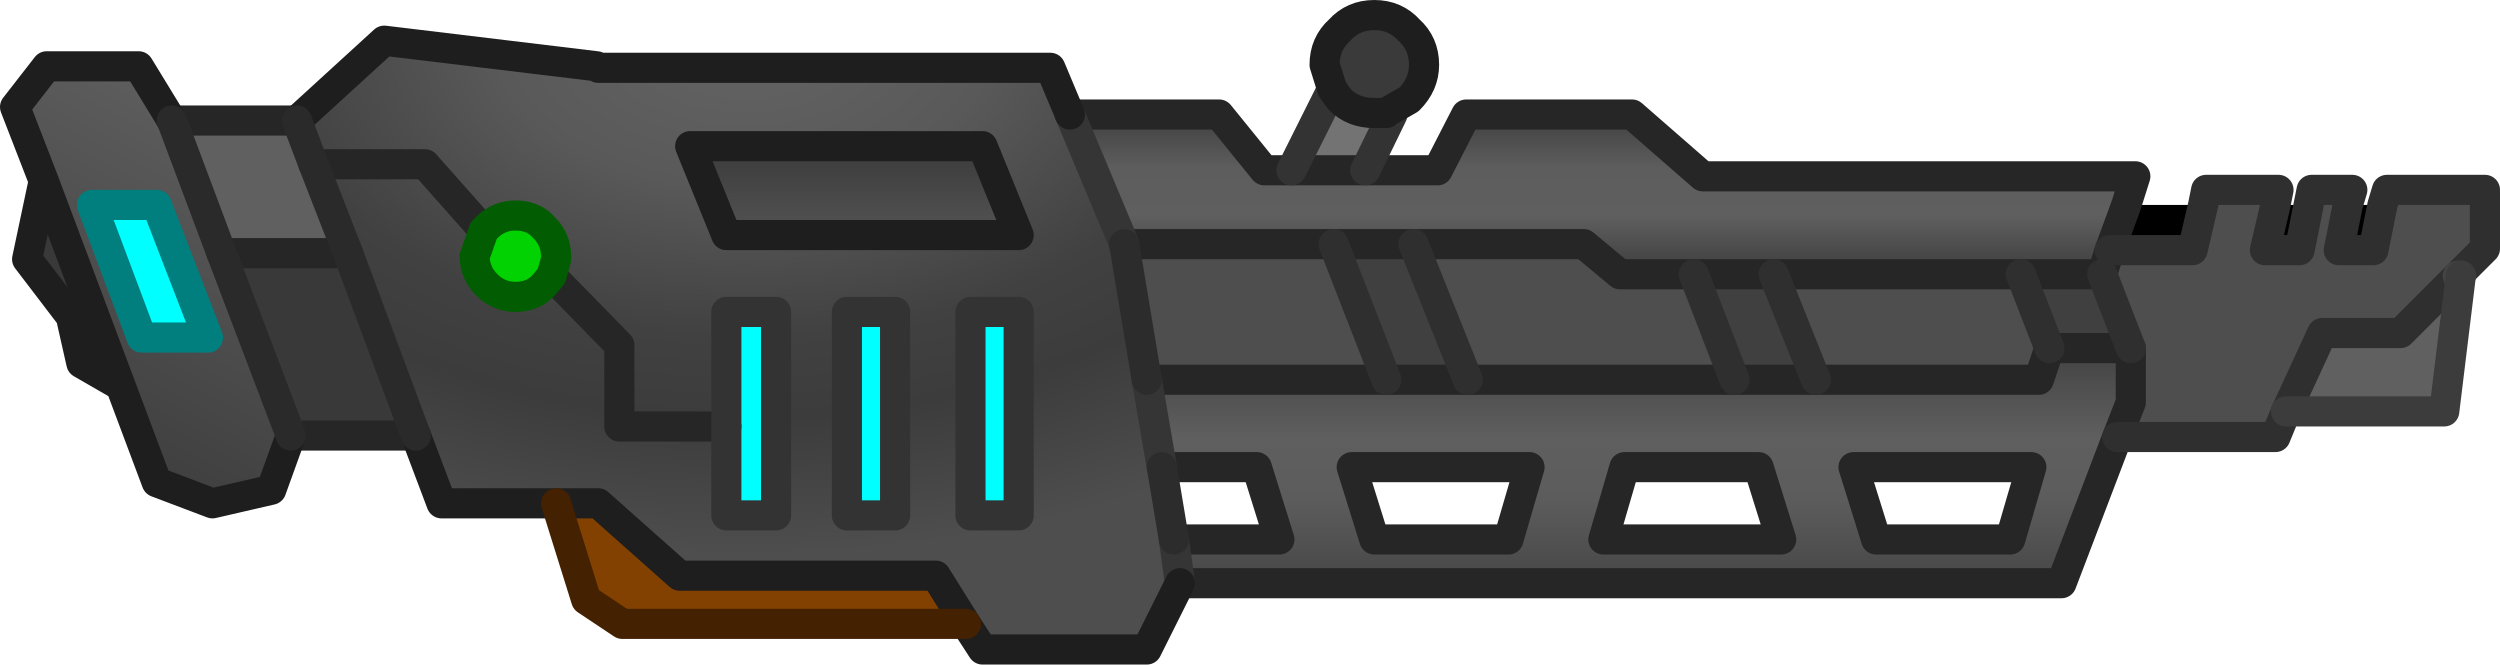 <?xml version="1.0" encoding="UTF-8" standalone="no"?>
<svg xmlns:xlink="http://www.w3.org/1999/xlink" height="22.05px" width="82.95px" xmlns="http://www.w3.org/2000/svg">
  <g transform="matrix(1.0, 0.0, 0.0, 1.0, 36.25, 10.85)">
    <path d="M45.3 -1.7 L45.4 -1.7 44.85 2.8 39.6 2.8 40.8 0.2 43.4 0.2 45.3 -1.7 M-30.55 -6.85 L-26.4 -6.85 -25.85 -5.4 -24.7 -2.45 -28.9 -2.45 -30.55 -6.85" fill="#606060" fill-rule="evenodd" stroke="none"/>
    <path d="M36.85 -4.05 L36.95 -4.55 39.35 -4.55 39.25 -4.05 38.9 -2.55 40.05 -2.55 40.35 -4.05 40.45 -4.55 41.8 -4.55 41.65 -4.05 41.35 -2.55 42.5 -2.55 42.8 -4.05 42.95 -4.55 46.2 -4.55 46.2 -2.6 45.3 -1.7 43.4 0.2 40.8 0.2 39.6 2.8 39.25 3.65 34.0 3.65 34.45 2.5 34.45 0.7 33.5 -1.75 33.75 -2.55 36.5 -2.55 36.85 -4.05 M1.05 -2.75 L8.0 -2.75 9.75 1.75 1.8 1.75 1.05 -2.75 M10.65 -2.75 L16.3 -2.75 17.5 -1.75 19.95 -1.75 21.3 1.75 12.45 1.75 10.65 -2.75 M22.6 -1.75 L30.8 -1.75 31.75 0.7 31.4 1.75 24.0 1.75 22.6 -1.75" fill="#4e4e4e" fill-rule="evenodd" stroke="none"/>
    <path d="M8.0 -2.75 L10.65 -2.75 12.45 1.75 9.75 1.75 8.0 -2.75 M19.95 -1.75 L22.6 -1.75 24.0 1.75 21.3 1.75 19.95 -1.75 M30.8 -1.75 L33.5 -1.75 34.45 0.7 31.75 0.7 30.8 -1.75" fill="#404040" fill-rule="evenodd" stroke="none"/>
    <path d="M34.3 -4.05 L36.85 -4.05 36.5 -2.55 33.75 -2.55 34.3 -4.05 M39.25 -4.05 L40.35 -4.05 40.05 -2.55 38.9 -2.55 39.25 -4.05 M41.65 -4.05 L42.8 -4.05 42.5 -2.55 41.35 -2.55 41.65 -4.05" fill="#000000" fill-rule="evenodd" stroke="none"/>
    <path d="M-33.2 -4.05 L-31.05 -4.05 -29.35 0.35 -31.55 0.35 -33.2 -4.05 M-12.15 3.3 L-12.15 -0.5 -10.5 -0.5 -10.5 6.25 -12.15 6.25 -12.15 3.3 M-6.55 -0.5 L-6.55 6.25 -8.15 6.25 -8.15 -0.5 -6.55 -0.5 M-2.45 -0.5 L-2.45 6.25 -4.05 6.25 -4.05 -0.5 -2.45 -0.5" fill="#00ffff" fill-rule="evenodd" stroke="none"/>
    <path d="M-22.45 3.6 L-26.6 3.6 -28.9 -2.45 -24.7 -2.45 -22.45 3.6 M-32.25 1.95 L-33.55 1.2 -33.9 -0.35 -35.35 -2.25 -34.8 -4.85 -32.25 1.95" fill="#393939" fill-rule="evenodd" stroke="none"/>
    <path d="M-4.2 9.85 L-15.6 9.85 -16.8 9.05 -17.8 5.85 -16.4 5.85 -13.7 8.25 -5.2 8.25 -4.2 9.85" fill="#834101" fill-rule="evenodd" stroke="none"/>
    <path d="M-20.2 -3.2 L-20.1 -3.3 Q-19.7 -3.7 -19.15 -3.7 -18.55 -3.7 -18.2 -3.3 -17.8 -2.9 -17.8 -2.35 L-17.8 -2.25 -17.95 -1.7 -18.2 -1.4 Q-18.55 -1.0 -19.15 -1.0 -19.7 -1.0 -20.1 -1.4 -20.5 -1.8 -20.5 -2.35 L-20.2 -3.2" fill="#02d202" fill-rule="evenodd" stroke="none"/>
    <path d="M6.6 -5.2 L9.05 -5.2 9.25 -5.2 11.45 -5.2 12.4 -7.05 17.9 -7.05 20.25 -5.0 34.6 -5.0 34.3 -4.05 33.75 -2.55 33.5 -1.75 30.8 -1.75 22.6 -1.75 19.95 -1.75 17.5 -1.75 16.3 -2.75 10.65 -2.75 8.0 -2.75 1.05 -2.75 -0.75 -7.05 4.2 -7.05 5.7 -5.2 6.6 -5.2" fill="url(#gradient0)" fill-rule="evenodd" stroke="none"/>
    <path d="M34.0 3.65 L32.15 8.5 2.9 8.5 2.7 7.05 6.2 7.05 5.45 4.65 2.3 4.65 1.8 1.75 9.75 1.75 12.45 1.75 21.3 1.75 24.0 1.75 31.4 1.75 31.75 0.7 34.45 0.7 34.45 2.5 34.0 3.65 M31.15 4.65 L25.25 4.65 26.0 7.05 30.45 7.05 31.15 4.65 M22.1 4.65 L17.65 4.65 16.95 7.05 22.85 7.05 22.1 4.65 M14.5 4.65 L8.6 4.65 9.35 7.05 13.8 7.05 14.5 4.65" fill="url(#gradient1)" fill-rule="evenodd" stroke="none"/>
    <path d="M2.9 8.5 L1.8 10.7 -3.65 10.7 -4.2 9.85 -5.2 8.25 -13.7 8.25 -16.4 5.85 -17.8 5.85 -21.6 5.85 -22.45 3.6 -24.7 -2.45 -25.85 -5.4 -26.4 -6.85 -23.5 -9.5 -16.45 -8.65 -16.4 -8.6 -1.4 -8.6 -0.75 -7.05 1.05 -2.75 1.8 1.75 2.3 4.65 2.7 7.05 2.9 8.5 M-20.2 -3.2 L-22.15 -5.4 -25.85 -5.4 -22.15 -5.4 -20.2 -3.2 -20.5 -2.35 Q-20.5 -1.8 -20.1 -1.4 -19.7 -1.0 -19.15 -1.0 -18.55 -1.0 -18.2 -1.4 L-17.95 -1.7 -17.8 -2.25 -17.8 -2.35 Q-17.8 -2.9 -18.2 -3.3 -18.55 -3.7 -19.15 -3.7 -19.7 -3.7 -20.1 -3.3 L-20.2 -3.2 M-12.15 3.3 L-15.7 3.3 -15.7 0.6 -17.95 -1.7 -15.7 0.6 -15.7 3.3 -12.15 3.3 -12.15 6.25 -10.5 6.25 -10.5 -0.5 -12.15 -0.5 -12.15 3.3 M-13.35 -6.0 L-12.15 -3.05 -2.45 -3.05 -3.65 -6.0 -13.35 -6.0 M-2.45 -0.5 L-4.05 -0.5 -4.05 6.25 -2.45 6.25 -2.45 -0.5 M-6.55 -0.5 L-8.15 -0.5 -8.15 6.25 -6.55 6.25 -6.55 -0.5" fill="url(#gradient2)" fill-rule="evenodd" stroke="none"/>
    <path d="M-26.6 3.6 L-27.25 5.4 -29.2 5.85 -31.05 5.15 -32.25 1.95 -34.8 -4.85 -35.75 -7.3 -34.7 -8.65 -31.65 -8.65 -30.55 -6.85 -28.9 -2.45 -26.6 3.6 M-33.2 -4.05 L-31.55 0.35 -29.35 0.35 -31.05 -4.05 -33.2 -4.05" fill="url(#gradient3)" fill-rule="evenodd" stroke="none"/>
    <path d="M-13.35 -6.0 L-3.65 -6.0 -2.45 -3.05 -12.15 -3.05 -13.35 -6.0" fill="url(#gradient4)" fill-rule="evenodd" stroke="none"/>
    <path d="M7.95 -7.9 L8.2 -7.55 Q8.65 -7.1 9.35 -7.1 L9.75 -7.1 9.95 -7.05 9.05 -5.2 6.6 -5.2 7.95 -7.9" fill="#737373" fill-rule="evenodd" stroke="none"/>
    <path d="M6.6 -5.2 L9.05 -5.2 9.25 -5.2 11.45 -5.2 12.4 -7.05 17.9 -7.05 20.25 -5.0 34.6 -5.0 34.3 -4.05 33.75 -2.55 33.5 -1.75 30.8 -1.75 22.6 -1.75 19.95 -1.75 17.5 -1.75 16.3 -2.75 10.65 -2.75 8.0 -2.75 1.05 -2.75 M-0.75 -7.05 L4.2 -7.05 5.7 -5.2 6.6 -5.2 M34.0 3.65 L32.15 8.5 2.9 8.5 M-22.45 3.6 L-26.6 3.6 M-30.55 -6.85 L-26.4 -6.85 M31.15 4.65 L25.25 4.65 26.0 7.05 30.45 7.05 31.15 4.65 M31.75 0.7 L34.45 0.7 34.45 2.5 34.0 3.65 M24.0 1.75 L31.4 1.75 31.75 0.7 M22.1 4.65 L17.65 4.65 16.95 7.05 22.85 7.05 22.1 4.65 M21.3 1.75 L24.0 1.75 M14.5 4.65 L8.6 4.65 9.35 7.05 13.8 7.05 14.5 4.65 M2.3 4.65 L5.45 4.65 6.2 7.05 2.7 7.05 M1.8 1.75 L9.75 1.75 12.45 1.75 21.3 1.75 M-24.7 -2.45 L-28.9 -2.45 M-25.85 -5.4 L-22.15 -5.4 -20.2 -3.2 M-17.95 -1.7 L-15.7 0.6 -15.7 3.3 -12.15 3.3" fill="none" stroke="#262626" stroke-linecap="round" stroke-linejoin="round" stroke-width="1.0"/>
    <path d="M36.85 -4.05 L36.95 -4.55 39.35 -4.55 39.25 -4.05 38.9 -2.55 40.05 -2.55 40.35 -4.05 40.45 -4.55 41.8 -4.55 41.65 -4.05 41.35 -2.55 42.5 -2.55 42.8 -4.05 42.95 -4.55 46.2 -4.55 46.2 -2.6 45.3 -1.7 43.4 0.2 40.8 0.2 39.6 2.8 39.25 3.65 34.0 3.65 M33.75 -2.55 L36.5 -2.55 36.85 -4.05 M34.45 0.7 L33.5 -1.75 M31.75 0.7 L30.8 -1.75 M24.0 1.75 L22.6 -1.75 M9.75 1.75 L8.0 -2.75 M12.45 1.75 L10.65 -2.75 M21.3 1.75 L19.95 -1.75" fill="none" stroke="#2f2f2f" stroke-linecap="round" stroke-linejoin="round" stroke-width="1.0"/>
    <path d="M45.3 -1.7 L45.4 -1.7" fill="none" stroke="#444444" stroke-linecap="round" stroke-linejoin="round" stroke-width="1.0"/>
    <path d="M-0.75 -7.05 L1.05 -2.75 M1.8 1.75 L2.3 4.65 M2.7 7.05 L2.9 8.5" fill="none" stroke="#353535" stroke-linecap="round" stroke-linejoin="round" stroke-width="1.0"/>
    <path d="M2.9 8.5 L1.8 10.7 -3.65 10.7 -4.2 9.85 -5.2 8.25 -13.7 8.25 -16.4 5.85 -17.8 5.85 -21.6 5.85 -22.45 3.6 M-26.6 3.6 L-27.25 5.4 -29.2 5.85 -31.05 5.15 -32.25 1.95 -33.55 1.2 -33.9 -0.35 -35.35 -2.25 -34.8 -4.85 -35.75 -7.3 -34.7 -8.65 -31.65 -8.65 -30.55 -6.85 M-26.4 -6.85 L-23.5 -9.5 -16.45 -8.65 -16.4 -8.6 -1.4 -8.6 -0.75 -7.05 M-13.35 -6.0 L-3.65 -6.0 -2.45 -3.05 -12.15 -3.05 -13.35 -6.0 M-32.25 1.95 L-34.8 -4.85" fill="none" stroke="#1e1e1e" stroke-linecap="round" stroke-linejoin="round" stroke-width="1.0"/>
    <path d="M2.3 4.65 L2.7 7.05 M1.05 -2.75 L1.8 1.75" fill="none" stroke="#2c2c2c" stroke-linecap="round" stroke-linejoin="round" stroke-width="1.0"/>
    <path d="M45.4 -1.7 L44.85 2.8 39.6 2.8" fill="none" stroke="#3c3c3c" stroke-linecap="round" stroke-linejoin="round" stroke-width="1.0"/>
    <path d="M-28.9 -2.45 L-26.6 3.6 M-24.7 -2.45 L-25.85 -5.4 -26.4 -6.85 M-30.55 -6.85 L-28.9 -2.45 M-22.45 3.6 L-24.7 -2.45" fill="none" stroke="#2a2a2a" stroke-linecap="round" stroke-linejoin="round" stroke-width="1.0"/>
    <path d="M-20.2 -3.2 L-20.1 -3.3 Q-19.7 -3.7 -19.15 -3.7 -18.55 -3.7 -18.2 -3.3 -17.8 -2.9 -17.8 -2.35 L-17.8 -2.25 -17.95 -1.7 -18.2 -1.4 Q-18.55 -1.0 -19.15 -1.0 -19.7 -1.0 -20.1 -1.4 -20.5 -1.8 -20.5 -2.35 L-20.2 -3.2" fill="none" stroke="#025c01" stroke-linecap="round" stroke-linejoin="round" stroke-width="1.0"/>
    <path d="M-4.2 9.85 L-15.6 9.85 -16.8 9.05 -17.8 5.85" fill="none" stroke="#432101" stroke-linecap="round" stroke-linejoin="round" stroke-width="1.0"/>
    <path d="M-33.2 -4.05 L-31.55 0.35 -29.35 0.35 -31.05 -4.05 -33.2 -4.05" fill="none" stroke="#017e7e" stroke-linecap="round" stroke-linejoin="round" stroke-width="1.0"/>
    <path d="M7.95 -7.9 L6.6 -5.2 M9.05 -5.2 L9.95 -7.05 M-12.15 3.3 L-12.15 -0.5 -10.5 -0.5 -10.5 6.25 -12.15 6.25 -12.15 3.3 M-6.55 -0.5 L-6.55 6.25 -8.15 6.25 -8.15 -0.5 -6.55 -0.5 M-2.45 -0.5 L-2.45 6.25 -4.05 6.25 -4.05 -0.5 -2.45 -0.5 Z" fill="none" stroke="#333333" stroke-linecap="round" stroke-linejoin="round" stroke-width="1.0"/>
    <path d="M8.2 -7.55 L7.95 -7.9 7.7 -8.7 Q7.7 -9.4 8.2 -9.85 8.65 -10.35 9.35 -10.35 10.05 -10.35 10.5 -9.85 11.0 -9.4 11.0 -8.7 11.0 -8.05 10.5 -7.55 L9.8 -7.15 9.75 -7.1 9.35 -7.1 Q8.65 -7.1 8.2 -7.55" fill="#3a3a3a" fill-rule="evenodd" stroke="none"/>
    <path d="M8.2 -7.55 L7.95 -7.9 7.7 -8.7 Q7.7 -9.4 8.2 -9.85 8.65 -10.35 9.35 -10.35 10.05 -10.35 10.5 -9.85 11.0 -9.4 11.0 -8.7 11.0 -8.05 10.5 -7.55 L9.8 -7.15 9.75 -7.1 9.35 -7.1 Q8.65 -7.1 8.2 -7.55 Z" fill="none" stroke="#1e1e1e" stroke-linecap="round" stroke-linejoin="round" stroke-width="1.0"/>
  </g>
  <defs>
    <linearGradient gradientTransform="matrix(0.0, 0.005, -0.003, 0.0, 16.8, -3.65)" gradientUnits="userSpaceOnUse" id="gradient0" spreadMethod="pad" x1="-819.2" x2="819.2">
      <stop offset="0.129" stop-color="#464646"/>
      <stop offset="0.302" stop-color="#5d5d5d"/>
      <stop offset="0.494" stop-color="#5f5f5f"/>
      <stop offset="0.718" stop-color="#3f3f3f"/>
    </linearGradient>
    <linearGradient gradientTransform="matrix(0.0, 0.006, -0.005, 0.0, 20.0, 3.65)" gradientUnits="userSpaceOnUse" id="gradient1" spreadMethod="pad" x1="-819.2" x2="819.2">
      <stop offset="0.102" stop-color="#393939"/>
      <stop offset="0.502" stop-color="#5f5f5f"/>
      <stop offset="0.714" stop-color="#5c5c5c"/>
      <stop offset="1.0" stop-color="#464646"/>
    </linearGradient>
    <radialGradient cx="0" cy="0" gradientTransform="matrix(-0.047, 0.0, 0.0, -0.029, -11.55, -9.75)" gradientUnits="userSpaceOnUse" id="gradient2" r="819.2" spreadMethod="pad">
      <stop offset="0.082" stop-color="#606060"/>
      <stop offset="0.216" stop-color="#595959"/>
      <stop offset="0.424" stop-color="#414141"/>
      <stop offset="0.537" stop-color="#3c3c3c"/>
      <stop offset="0.729" stop-color="#4e4e4e"/>
    </radialGradient>
    <linearGradient gradientTransform="matrix(0.004, -0.007, 0.008, 0.004, -30.75, -1.25)" gradientUnits="userSpaceOnUse" id="gradient3" spreadMethod="pad" x1="-819.2" x2="819.2">
      <stop offset="0.0" stop-color="#3d3d3d"/>
      <stop offset="1.0" stop-color="#5f5f5f"/>
    </linearGradient>
    <linearGradient gradientTransform="matrix(0.0, 0.001, -0.002, 0.0, -7.9, -4.5)" gradientUnits="userSpaceOnUse" id="gradient4" spreadMethod="pad" x1="-819.2" x2="819.2">
      <stop offset="0.0" stop-color="#404040"/>
      <stop offset="1.0" stop-color="#4e4e4e"/>
    </linearGradient>
  </defs>
</svg>
